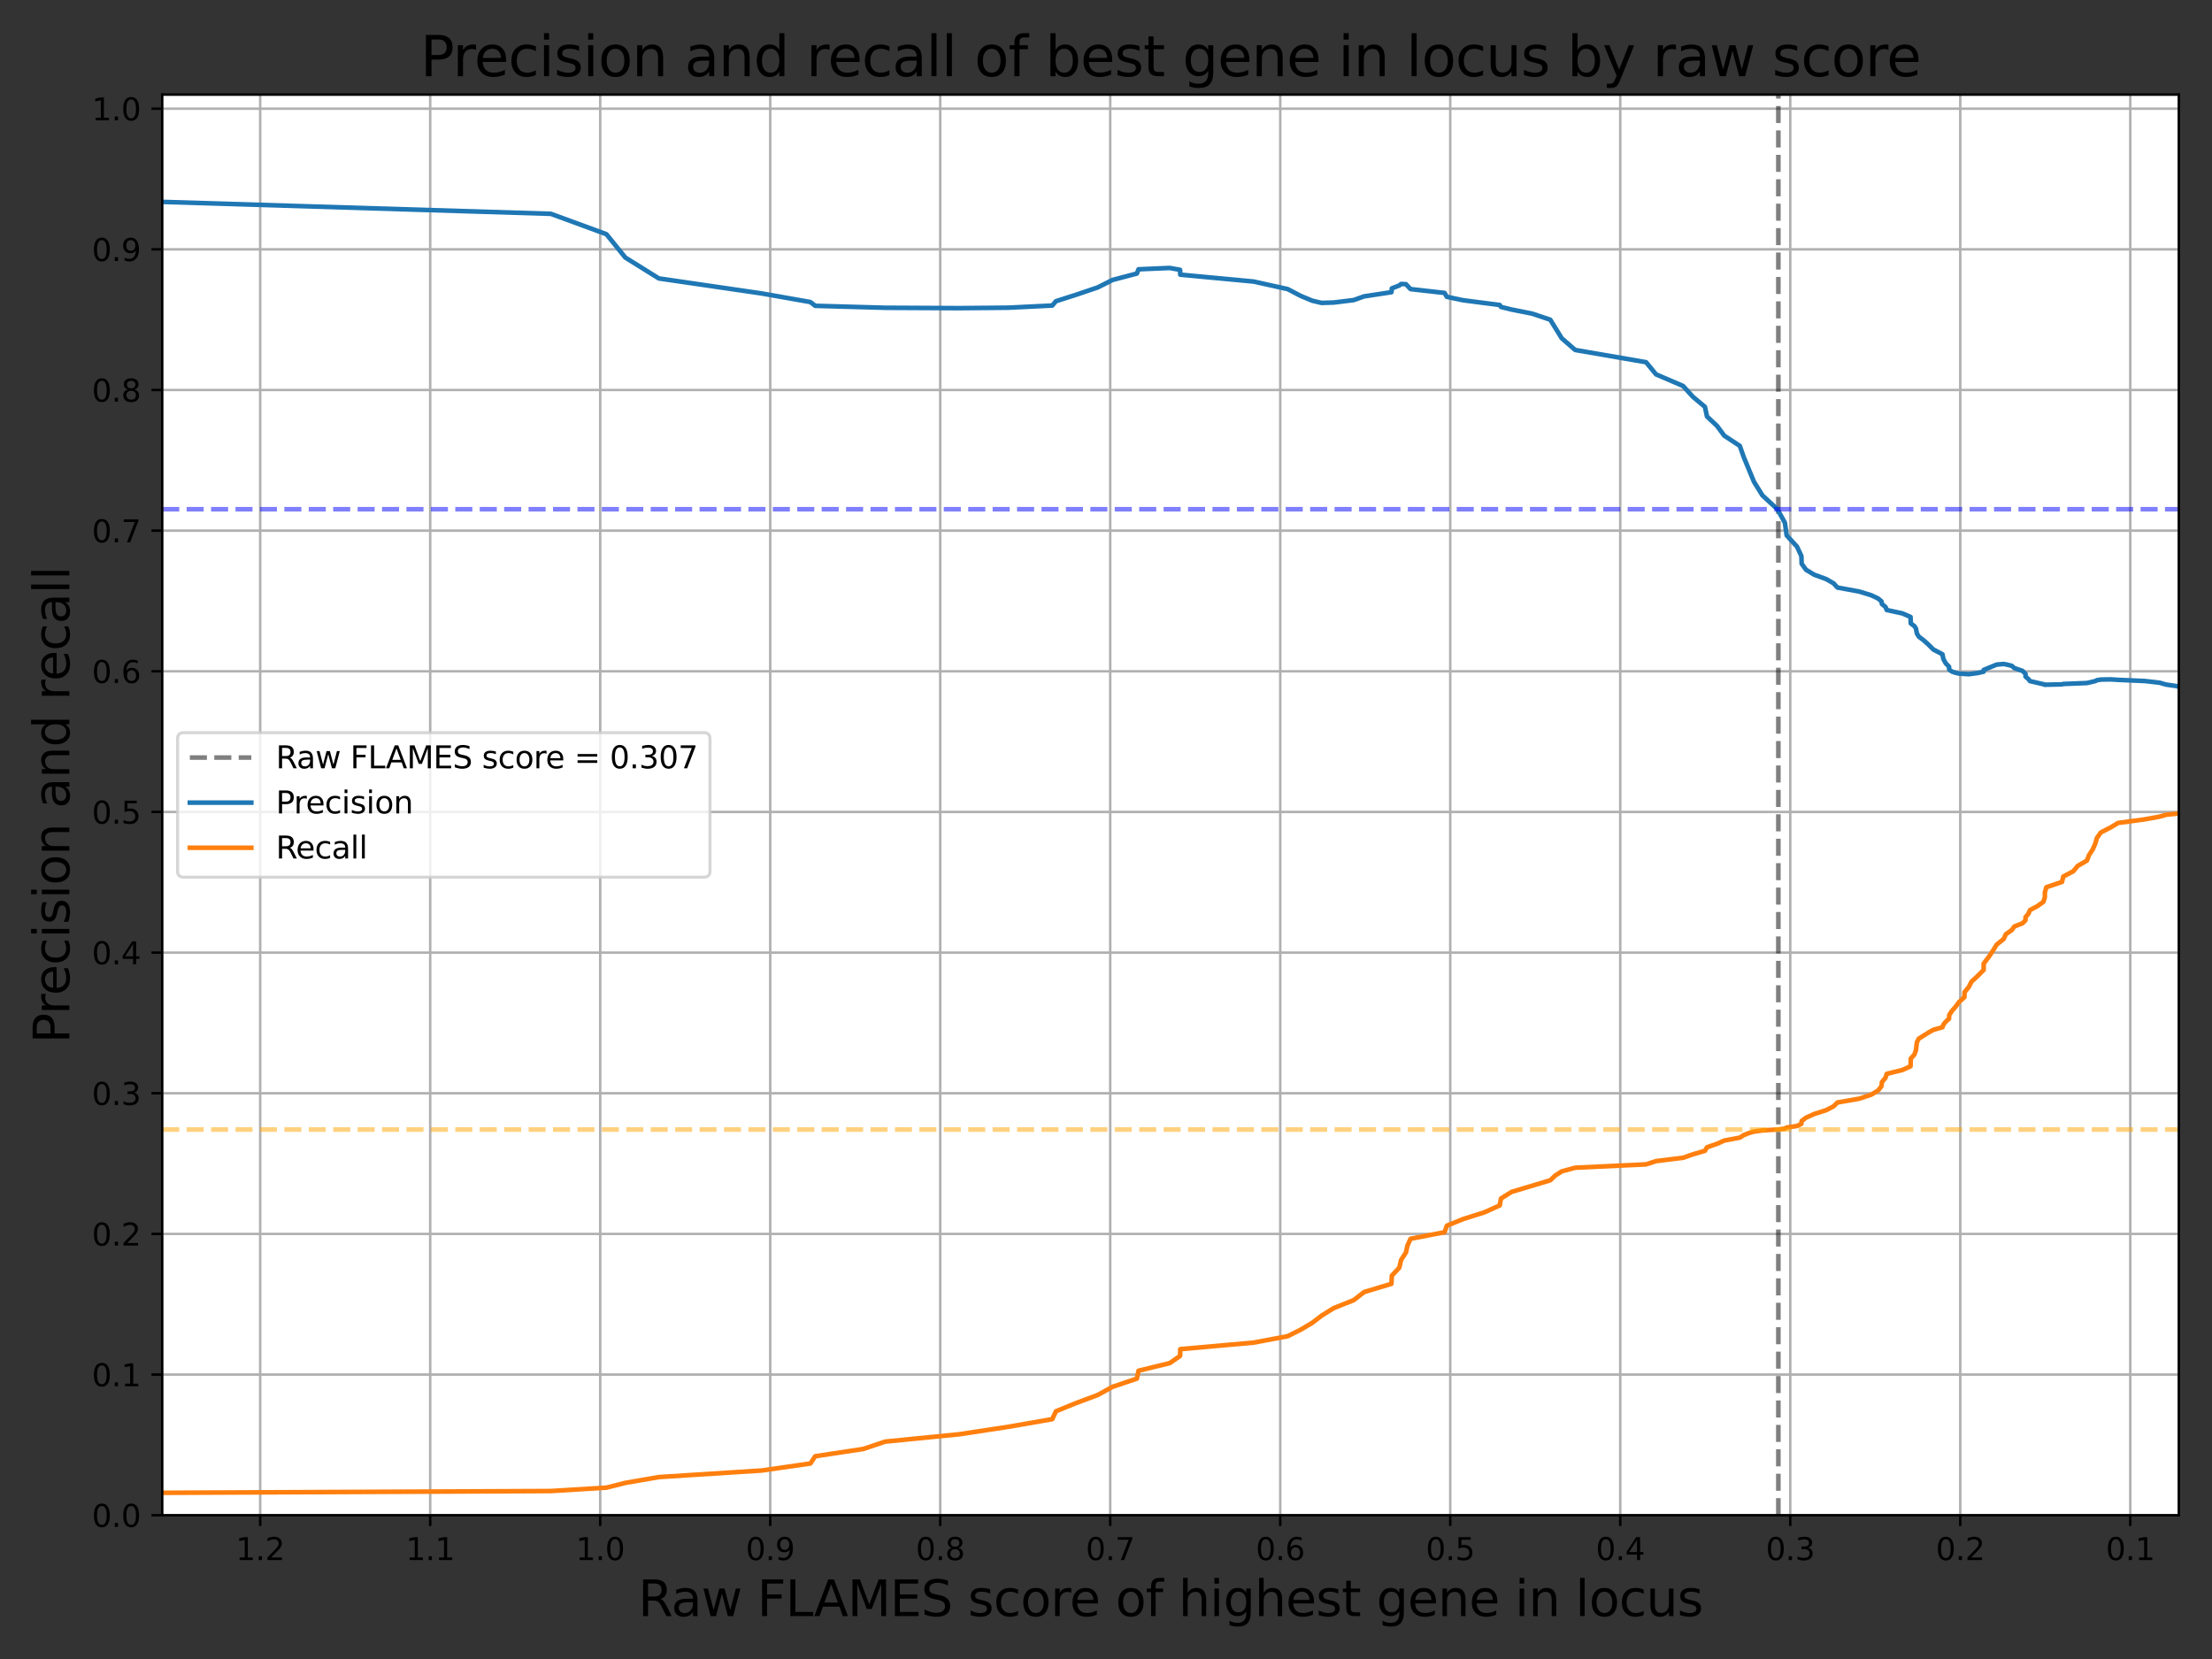 <?xml version="1.0" encoding="utf-8" standalone="no"?>
<!DOCTYPE svg PUBLIC "-//W3C//DTD SVG 1.1//EN"
  "http://www.w3.org/Graphics/SVG/1.1/DTD/svg11.dtd">
<svg xmlns:xlink="http://www.w3.org/1999/xlink" width="720pt" height="540pt" viewBox="0 0 720 540" xmlns="http://www.w3.org/2000/svg" version="1.1">
 <rect x="0" y="0" width="720" height="540" fill="#333333" stroke="none"/>
 <defs>
  <style type="text/css">*{stroke-linejoin: round; stroke-linecap: butt}</style>
 </defs>
 <g id="figure_1">
  <g id="patch_1">
   <path d="M 0 540 
L 720 540 
L 720 0 
L 0 0 
L 0 540 
z
" style="fill: none"/>
  </g>
  <g id="axes_1">
   <g id="patch_2">
    <path d="M 52.8 493.2 
L 709.2 493.2 
L 709.2 30.8 
L 52.8 30.8 
z
" style="fill: #ffffff"/>
   </g>
   <g id="matplotlib.axis_1">
    <g id="xtick_1">
     <g id="line2d_1">
      <path d="M 693.396 493.2 
L 693.396 30.8 
" clip-path="url(#pa65cb35a33)" style="fill: none; stroke: #b0b0b0; stroke-width: 0.8; stroke-linecap: square"/>
     </g>
     <g id="line2d_2">
      <defs>
       <path id="m7ba6d5af2c" d="M 0 0 
L 0 3.5 
" style="stroke: #000000; stroke-width: 0.8"/>
      </defs>
      <g>
       <use xlink:href="#m7ba6d5af2c" x="693.396" y="493.2" style="stroke: #000000; stroke-width: 0.8"/>
      </g>
     </g>
     <g id="text_1">
      <!-- 0.1 -->
      <g transform="translate(685.445 507.798)scale(0.1 -0.1)">
       <defs>
        <path id="DejaVuSans-30" d="M 2034 4250 
Q 1547 4250 1301 3770 
Q 1056 3291 1056 2328 
Q 1056 1369 1301 889 
Q 1547 409 2034 409 
Q 2525 409 2770 889 
Q 3016 1369 3016 2328 
Q 3016 3291 2770 3770 
Q 2525 4250 2034 4250 
z
M 2034 4750 
Q 2819 4750 3233 4129 
Q 3647 3509 3647 2328 
Q 3647 1150 3233 529 
Q 2819 -91 2034 -91 
Q 1250 -91 836 529 
Q 422 1150 422 2328 
Q 422 3509 836 4129 
Q 1250 4750 2034 4750 
z
" transform="scale(0.016)"/>
        <path id="DejaVuSans-2e" d="M 684 794 
L 1344 794 
L 1344 0 
L 684 0 
L 684 794 
z
" transform="scale(0.016)"/>
        <path id="DejaVuSans-31" d="M 794 531 
L 1825 531 
L 1825 4091 
L 703 3866 
L 703 4441 
L 1819 4666 
L 2450 4666 
L 2450 531 
L 3481 531 
L 3481 0 
L 794 0 
L 794 531 
z
" transform="scale(0.016)"/>
       </defs>
       <use xlink:href="#DejaVuSans-30"/>
       <use xlink:href="#DejaVuSans-2e" x="63.623"/>
       <use xlink:href="#DejaVuSans-31" x="95.41"/>
      </g>
     </g>
    </g>
    <g id="xtick_2">
     <g id="line2d_3">
      <path d="M 638.059 493.2 
L 638.059 30.8 
" clip-path="url(#pa65cb35a33)" style="fill: none; stroke: #b0b0b0; stroke-width: 0.8; stroke-linecap: square"/>
     </g>
     <g id="line2d_4">
      <g>
       <use xlink:href="#m7ba6d5af2c" x="638.059" y="493.2" style="stroke: #000000; stroke-width: 0.8"/>
      </g>
     </g>
     <g id="text_2">
      <!-- 0.2 -->
      <g transform="translate(630.108 507.798)scale(0.1 -0.1)">
       <defs>
        <path id="DejaVuSans-32" d="M 1228 531 
L 3431 531 
L 3431 0 
L 469 0 
L 469 531 
Q 828 903 1448 1529 
Q 2069 2156 2228 2338 
Q 2531 2678 2651 2914 
Q 2772 3150 2772 3378 
Q 2772 3750 2511 3984 
Q 2250 4219 1831 4219 
Q 1534 4219 1204 4116 
Q 875 4013 500 3803 
L 500 4441 
Q 881 4594 1212 4672 
Q 1544 4750 1819 4750 
Q 2544 4750 2975 4387 
Q 3406 4025 3406 3419 
Q 3406 3131 3298 2873 
Q 3191 2616 2906 2266 
Q 2828 2175 2409 1742 
Q 1991 1309 1228 531 
z
" transform="scale(0.016)"/>
       </defs>
       <use xlink:href="#DejaVuSans-30"/>
       <use xlink:href="#DejaVuSans-2e" x="63.623"/>
       <use xlink:href="#DejaVuSans-32" x="95.41"/>
      </g>
     </g>
    </g>
    <g id="xtick_3">
     <g id="line2d_5">
      <path d="M 582.723 493.2 
L 582.723 30.8 
" clip-path="url(#pa65cb35a33)" style="fill: none; stroke: #b0b0b0; stroke-width: 0.8; stroke-linecap: square"/>
     </g>
     <g id="line2d_6">
      <g>
       <use xlink:href="#m7ba6d5af2c" x="582.723" y="493.2" style="stroke: #000000; stroke-width: 0.8"/>
      </g>
     </g>
     <g id="text_3">
      <!-- 0.3 -->
      <g transform="translate(574.771 507.798)scale(0.1 -0.1)">
       <defs>
        <path id="DejaVuSans-33" d="M 2597 2516 
Q 3050 2419 3304 2112 
Q 3559 1806 3559 1356 
Q 3559 666 3084 287 
Q 2609 -91 1734 -91 
Q 1441 -91 1130 -33 
Q 819 25 488 141 
L 488 750 
Q 750 597 1062 519 
Q 1375 441 1716 441 
Q 2309 441 2620 675 
Q 2931 909 2931 1356 
Q 2931 1769 2642 2001 
Q 2353 2234 1838 2234 
L 1294 2234 
L 1294 2753 
L 1863 2753 
Q 2328 2753 2575 2939 
Q 2822 3125 2822 3475 
Q 2822 3834 2567 4026 
Q 2313 4219 1838 4219 
Q 1578 4219 1281 4162 
Q 984 4106 628 3988 
L 628 4550 
Q 988 4650 1302 4700 
Q 1616 4750 1894 4750 
Q 2613 4750 3031 4423 
Q 3450 4097 3450 3541 
Q 3450 3153 3228 2886 
Q 3006 2619 2597 2516 
z
" transform="scale(0.016)"/>
       </defs>
       <use xlink:href="#DejaVuSans-30"/>
       <use xlink:href="#DejaVuSans-2e" x="63.623"/>
       <use xlink:href="#DejaVuSans-33" x="95.41"/>
      </g>
     </g>
    </g>
    <g id="xtick_4">
     <g id="line2d_7">
      <path d="M 527.386 493.2 
L 527.386 30.8 
" clip-path="url(#pa65cb35a33)" style="fill: none; stroke: #b0b0b0; stroke-width: 0.8; stroke-linecap: square"/>
     </g>
     <g id="line2d_8">
      <g>
       <use xlink:href="#m7ba6d5af2c" x="527.386" y="493.2" style="stroke: #000000; stroke-width: 0.8"/>
      </g>
     </g>
     <g id="text_4">
      <!-- 0.4 -->
      <g transform="translate(519.435 507.798)scale(0.1 -0.1)">
       <defs>
        <path id="DejaVuSans-34" d="M 2419 4116 
L 825 1625 
L 2419 1625 
L 2419 4116 
z
M 2253 4666 
L 3047 4666 
L 3047 1625 
L 3713 1625 
L 3713 1100 
L 3047 1100 
L 3047 0 
L 2419 0 
L 2419 1100 
L 313 1100 
L 313 1709 
L 2253 4666 
z
" transform="scale(0.016)"/>
       </defs>
       <use xlink:href="#DejaVuSans-30"/>
       <use xlink:href="#DejaVuSans-2e" x="63.623"/>
       <use xlink:href="#DejaVuSans-34" x="95.41"/>
      </g>
     </g>
    </g>
    <g id="xtick_5">
     <g id="line2d_9">
      <path d="M 472.049 493.2 
L 472.049 30.8 
" clip-path="url(#pa65cb35a33)" style="fill: none; stroke: #b0b0b0; stroke-width: 0.8; stroke-linecap: square"/>
     </g>
     <g id="line2d_10">
      <g>
       <use xlink:href="#m7ba6d5af2c" x="472.049" y="493.2" style="stroke: #000000; stroke-width: 0.8"/>
      </g>
     </g>
     <g id="text_5">
      <!-- 0.5 -->
      <g transform="translate(464.098 507.798)scale(0.1 -0.1)">
       <defs>
        <path id="DejaVuSans-35" d="M 691 4666 
L 3169 4666 
L 3169 4134 
L 1269 4134 
L 1269 2991 
Q 1406 3038 1543 3061 
Q 1681 3084 1819 3084 
Q 2600 3084 3056 2656 
Q 3513 2228 3513 1497 
Q 3513 744 3044 326 
Q 2575 -91 1722 -91 
Q 1428 -91 1123 -41 
Q 819 9 494 109 
L 494 744 
Q 775 591 1075 516 
Q 1375 441 1709 441 
Q 2250 441 2565 725 
Q 2881 1009 2881 1497 
Q 2881 1984 2565 2268 
Q 2250 2553 1709 2553 
Q 1456 2553 1204 2497 
Q 953 2441 691 2322 
L 691 4666 
z
" transform="scale(0.016)"/>
       </defs>
       <use xlink:href="#DejaVuSans-30"/>
       <use xlink:href="#DejaVuSans-2e" x="63.623"/>
       <use xlink:href="#DejaVuSans-35" x="95.41"/>
      </g>
     </g>
    </g>
    <g id="xtick_6">
     <g id="line2d_11">
      <path d="M 416.713 493.2 
L 416.713 30.8 
" clip-path="url(#pa65cb35a33)" style="fill: none; stroke: #b0b0b0; stroke-width: 0.8; stroke-linecap: square"/>
     </g>
     <g id="line2d_12">
      <g>
       <use xlink:href="#m7ba6d5af2c" x="416.713" y="493.2" style="stroke: #000000; stroke-width: 0.8"/>
      </g>
     </g>
     <g id="text_6">
      <!-- 0.6 -->
      <g transform="translate(408.761 507.798)scale(0.1 -0.1)">
       <defs>
        <path id="DejaVuSans-36" d="M 2113 2584 
Q 1688 2584 1439 2293 
Q 1191 2003 1191 1497 
Q 1191 994 1439 701 
Q 1688 409 2113 409 
Q 2538 409 2786 701 
Q 3034 994 3034 1497 
Q 3034 2003 2786 2293 
Q 2538 2584 2113 2584 
z
M 3366 4563 
L 3366 3988 
Q 3128 4100 2886 4159 
Q 2644 4219 2406 4219 
Q 1781 4219 1451 3797 
Q 1122 3375 1075 2522 
Q 1259 2794 1537 2939 
Q 1816 3084 2150 3084 
Q 2853 3084 3261 2657 
Q 3669 2231 3669 1497 
Q 3669 778 3244 343 
Q 2819 -91 2113 -91 
Q 1303 -91 875 529 
Q 447 1150 447 2328 
Q 447 3434 972 4092 
Q 1497 4750 2381 4750 
Q 2619 4750 2861 4703 
Q 3103 4656 3366 4563 
z
" transform="scale(0.016)"/>
       </defs>
       <use xlink:href="#DejaVuSans-30"/>
       <use xlink:href="#DejaVuSans-2e" x="63.623"/>
       <use xlink:href="#DejaVuSans-36" x="95.41"/>
      </g>
     </g>
    </g>
    <g id="xtick_7">
     <g id="line2d_13">
      <path d="M 361.376 493.2 
L 361.376 30.8 
" clip-path="url(#pa65cb35a33)" style="fill: none; stroke: #b0b0b0; stroke-width: 0.8; stroke-linecap: square"/>
     </g>
     <g id="line2d_14">
      <g>
       <use xlink:href="#m7ba6d5af2c" x="361.376" y="493.2" style="stroke: #000000; stroke-width: 0.8"/>
      </g>
     </g>
     <g id="text_7">
      <!-- 0.7 -->
      <g transform="translate(353.424 507.798)scale(0.1 -0.1)">
       <defs>
        <path id="DejaVuSans-37" d="M 525 4666 
L 3525 4666 
L 3525 4397 
L 1831 0 
L 1172 0 
L 2766 4134 
L 525 4134 
L 525 4666 
z
" transform="scale(0.016)"/>
       </defs>
       <use xlink:href="#DejaVuSans-30"/>
       <use xlink:href="#DejaVuSans-2e" x="63.623"/>
       <use xlink:href="#DejaVuSans-37" x="95.41"/>
      </g>
     </g>
    </g>
    <g id="xtick_8">
     <g id="line2d_15">
      <path d="M 306.039 493.2 
L 306.039 30.8 
" clip-path="url(#pa65cb35a33)" style="fill: none; stroke: #b0b0b0; stroke-width: 0.8; stroke-linecap: square"/>
     </g>
     <g id="line2d_16">
      <g>
       <use xlink:href="#m7ba6d5af2c" x="306.039" y="493.2" style="stroke: #000000; stroke-width: 0.8"/>
      </g>
     </g>
     <g id="text_8">
      <!-- 0.8 -->
      <g transform="translate(298.088 507.798)scale(0.1 -0.1)">
       <defs>
        <path id="DejaVuSans-38" d="M 2034 2216 
Q 1584 2216 1326 1975 
Q 1069 1734 1069 1313 
Q 1069 891 1326 650 
Q 1584 409 2034 409 
Q 2484 409 2743 651 
Q 3003 894 3003 1313 
Q 3003 1734 2745 1975 
Q 2488 2216 2034 2216 
z
M 1403 2484 
Q 997 2584 770 2862 
Q 544 3141 544 3541 
Q 544 4100 942 4425 
Q 1341 4750 2034 4750 
Q 2731 4750 3128 4425 
Q 3525 4100 3525 3541 
Q 3525 3141 3298 2862 
Q 3072 2584 2669 2484 
Q 3125 2378 3379 2068 
Q 3634 1759 3634 1313 
Q 3634 634 3220 271 
Q 2806 -91 2034 -91 
Q 1263 -91 848 271 
Q 434 634 434 1313 
Q 434 1759 690 2068 
Q 947 2378 1403 2484 
z
M 1172 3481 
Q 1172 3119 1398 2916 
Q 1625 2713 2034 2713 
Q 2441 2713 2670 2916 
Q 2900 3119 2900 3481 
Q 2900 3844 2670 4047 
Q 2441 4250 2034 4250 
Q 1625 4250 1398 4047 
Q 1172 3844 1172 3481 
z
" transform="scale(0.016)"/>
       </defs>
       <use xlink:href="#DejaVuSans-30"/>
       <use xlink:href="#DejaVuSans-2e" x="63.623"/>
       <use xlink:href="#DejaVuSans-38" x="95.41"/>
      </g>
     </g>
    </g>
    <g id="xtick_9">
     <g id="line2d_17">
      <path d="M 250.703 493.2 
L 250.703 30.8 
" clip-path="url(#pa65cb35a33)" style="fill: none; stroke: #b0b0b0; stroke-width: 0.8; stroke-linecap: square"/>
     </g>
     <g id="line2d_18">
      <g>
       <use xlink:href="#m7ba6d5af2c" x="250.703" y="493.2" style="stroke: #000000; stroke-width: 0.8"/>
      </g>
     </g>
     <g id="text_9">
      <!-- 0.9 -->
      <g transform="translate(242.751 507.798)scale(0.1 -0.1)">
       <defs>
        <path id="DejaVuSans-39" d="M 703 97 
L 703 672 
Q 941 559 1184 500 
Q 1428 441 1663 441 
Q 2288 441 2617 861 
Q 2947 1281 2994 2138 
Q 2813 1869 2534 1725 
Q 2256 1581 1919 1581 
Q 1219 1581 811 2004 
Q 403 2428 403 3163 
Q 403 3881 828 4315 
Q 1253 4750 1959 4750 
Q 2769 4750 3195 4129 
Q 3622 3509 3622 2328 
Q 3622 1225 3098 567 
Q 2575 -91 1691 -91 
Q 1453 -91 1209 -44 
Q 966 3 703 97 
z
M 1959 2075 
Q 2384 2075 2632 2365 
Q 2881 2656 2881 3163 
Q 2881 3666 2632 3958 
Q 2384 4250 1959 4250 
Q 1534 4250 1286 3958 
Q 1038 3666 1038 3163 
Q 1038 2656 1286 2365 
Q 1534 2075 1959 2075 
z
" transform="scale(0.016)"/>
       </defs>
       <use xlink:href="#DejaVuSans-30"/>
       <use xlink:href="#DejaVuSans-2e" x="63.623"/>
       <use xlink:href="#DejaVuSans-39" x="95.41"/>
      </g>
     </g>
    </g>
    <g id="xtick_10">
     <g id="line2d_19">
      <path d="M 195.366 493.2 
L 195.366 30.8 
" clip-path="url(#pa65cb35a33)" style="fill: none; stroke: #b0b0b0; stroke-width: 0.8; stroke-linecap: square"/>
     </g>
     <g id="line2d_20">
      <g>
       <use xlink:href="#m7ba6d5af2c" x="195.366" y="493.2" style="stroke: #000000; stroke-width: 0.8"/>
      </g>
     </g>
     <g id="text_10">
      <!-- 1.0 -->
      <g transform="translate(187.414 507.798)scale(0.1 -0.1)">
       <use xlink:href="#DejaVuSans-31"/>
       <use xlink:href="#DejaVuSans-2e" x="63.623"/>
       <use xlink:href="#DejaVuSans-30" x="95.41"/>
      </g>
     </g>
    </g>
    <g id="xtick_11">
     <g id="line2d_21">
      <path d="M 140.029 493.2 
L 140.029 30.8 
" clip-path="url(#pa65cb35a33)" style="fill: none; stroke: #b0b0b0; stroke-width: 0.8; stroke-linecap: square"/>
     </g>
     <g id="line2d_22">
      <g>
       <use xlink:href="#m7ba6d5af2c" x="140.029" y="493.2" style="stroke: #000000; stroke-width: 0.8"/>
      </g>
     </g>
     <g id="text_11">
      <!-- 1.1 -->
      <g transform="translate(132.078 507.798)scale(0.1 -0.1)">
       <use xlink:href="#DejaVuSans-31"/>
       <use xlink:href="#DejaVuSans-2e" x="63.623"/>
       <use xlink:href="#DejaVuSans-31" x="95.41"/>
      </g>
     </g>
    </g>
    <g id="xtick_12">
     <g id="line2d_23">
      <path d="M 84.693 493.2 
L 84.693 30.8 
" clip-path="url(#pa65cb35a33)" style="fill: none; stroke: #b0b0b0; stroke-width: 0.8; stroke-linecap: square"/>
     </g>
     <g id="line2d_24">
      <g>
       <use xlink:href="#m7ba6d5af2c" x="84.693" y="493.2" style="stroke: #000000; stroke-width: 0.8"/>
      </g>
     </g>
     <g id="text_12">
      <!-- 1.2 -->
      <g transform="translate(76.741 507.798)scale(0.1 -0.1)">
       <use xlink:href="#DejaVuSans-31"/>
       <use xlink:href="#DejaVuSans-2e" x="63.623"/>
       <use xlink:href="#DejaVuSans-32" x="95.41"/>
      </g>
     </g>
    </g>
    <g id="text_13">
     <!-- Raw FLAMES score of highest gene in locus -->
     <g transform="translate(207.72 526.036)scale(0.16 -0.16)">
      <defs>
       <path id="DejaVuSans-52" d="M 2841 2188 
Q 3044 2119 3236 1894 
Q 3428 1669 3622 1275 
L 4263 0 
L 3584 0 
L 2988 1197 
Q 2756 1666 2539 1819 
Q 2322 1972 1947 1972 
L 1259 1972 
L 1259 0 
L 628 0 
L 628 4666 
L 2053 4666 
Q 2853 4666 3247 4331 
Q 3641 3997 3641 3322 
Q 3641 2881 3436 2590 
Q 3231 2300 2841 2188 
z
M 1259 4147 
L 1259 2491 
L 2053 2491 
Q 2509 2491 2742 2702 
Q 2975 2913 2975 3322 
Q 2975 3731 2742 3939 
Q 2509 4147 2053 4147 
L 1259 4147 
z
" transform="scale(0.016)"/>
       <path id="DejaVuSans-61" d="M 2194 1759 
Q 1497 1759 1228 1600 
Q 959 1441 959 1056 
Q 959 750 1161 570 
Q 1363 391 1709 391 
Q 2188 391 2477 730 
Q 2766 1069 2766 1631 
L 2766 1759 
L 2194 1759 
z
M 3341 1997 
L 3341 0 
L 2766 0 
L 2766 531 
Q 2569 213 2275 61 
Q 1981 -91 1556 -91 
Q 1019 -91 701 211 
Q 384 513 384 1019 
Q 384 1609 779 1909 
Q 1175 2209 1959 2209 
L 2766 2209 
L 2766 2266 
Q 2766 2663 2505 2880 
Q 2244 3097 1772 3097 
Q 1472 3097 1187 3025 
Q 903 2953 641 2809 
L 641 3341 
Q 956 3463 1253 3523 
Q 1550 3584 1831 3584 
Q 2591 3584 2966 3190 
Q 3341 2797 3341 1997 
z
" transform="scale(0.016)"/>
       <path id="DejaVuSans-77" d="M 269 3500 
L 844 3500 
L 1563 769 
L 2278 3500 
L 2956 3500 
L 3675 769 
L 4391 3500 
L 4966 3500 
L 4050 0 
L 3372 0 
L 2619 2869 
L 1863 0 
L 1184 0 
L 269 3500 
z
" transform="scale(0.016)"/>
       <path id="DejaVuSans-20" transform="scale(0.016)"/>
       <path id="DejaVuSans-46" d="M 628 4666 
L 3309 4666 
L 3309 4134 
L 1259 4134 
L 1259 2759 
L 3109 2759 
L 3109 2228 
L 1259 2228 
L 1259 0 
L 628 0 
L 628 4666 
z
" transform="scale(0.016)"/>
       <path id="DejaVuSans-4c" d="M 628 4666 
L 1259 4666 
L 1259 531 
L 3531 531 
L 3531 0 
L 628 0 
L 628 4666 
z
" transform="scale(0.016)"/>
       <path id="DejaVuSans-41" d="M 2188 4044 
L 1331 1722 
L 3047 1722 
L 2188 4044 
z
M 1831 4666 
L 2547 4666 
L 4325 0 
L 3669 0 
L 3244 1197 
L 1141 1197 
L 716 0 
L 50 0 
L 1831 4666 
z
" transform="scale(0.016)"/>
       <path id="DejaVuSans-4d" d="M 628 4666 
L 1569 4666 
L 2759 1491 
L 3956 4666 
L 4897 4666 
L 4897 0 
L 4281 0 
L 4281 4097 
L 3078 897 
L 2444 897 
L 1241 4097 
L 1241 0 
L 628 0 
L 628 4666 
z
" transform="scale(0.016)"/>
       <path id="DejaVuSans-45" d="M 628 4666 
L 3578 4666 
L 3578 4134 
L 1259 4134 
L 1259 2753 
L 3481 2753 
L 3481 2222 
L 1259 2222 
L 1259 531 
L 3634 531 
L 3634 0 
L 628 0 
L 628 4666 
z
" transform="scale(0.016)"/>
       <path id="DejaVuSans-53" d="M 3425 4513 
L 3425 3897 
Q 3066 4069 2747 4153 
Q 2428 4238 2131 4238 
Q 1616 4238 1336 4038 
Q 1056 3838 1056 3469 
Q 1056 3159 1242 3001 
Q 1428 2844 1947 2747 
L 2328 2669 
Q 3034 2534 3370 2195 
Q 3706 1856 3706 1288 
Q 3706 609 3251 259 
Q 2797 -91 1919 -91 
Q 1588 -91 1214 -16 
Q 841 59 441 206 
L 441 856 
Q 825 641 1194 531 
Q 1563 422 1919 422 
Q 2459 422 2753 634 
Q 3047 847 3047 1241 
Q 3047 1584 2836 1778 
Q 2625 1972 2144 2069 
L 1759 2144 
Q 1053 2284 737 2584 
Q 422 2884 422 3419 
Q 422 4038 858 4394 
Q 1294 4750 2059 4750 
Q 2388 4750 2728 4690 
Q 3069 4631 3425 4513 
z
" transform="scale(0.016)"/>
       <path id="DejaVuSans-73" d="M 2834 3397 
L 2834 2853 
Q 2591 2978 2328 3040 
Q 2066 3103 1784 3103 
Q 1356 3103 1142 2972 
Q 928 2841 928 2578 
Q 928 2378 1081 2264 
Q 1234 2150 1697 2047 
L 1894 2003 
Q 2506 1872 2764 1633 
Q 3022 1394 3022 966 
Q 3022 478 2636 193 
Q 2250 -91 1575 -91 
Q 1294 -91 989 -36 
Q 684 19 347 128 
L 347 722 
Q 666 556 975 473 
Q 1284 391 1588 391 
Q 1994 391 2212 530 
Q 2431 669 2431 922 
Q 2431 1156 2273 1281 
Q 2116 1406 1581 1522 
L 1381 1569 
Q 847 1681 609 1914 
Q 372 2147 372 2553 
Q 372 3047 722 3315 
Q 1072 3584 1716 3584 
Q 2034 3584 2315 3537 
Q 2597 3491 2834 3397 
z
" transform="scale(0.016)"/>
       <path id="DejaVuSans-63" d="M 3122 3366 
L 3122 2828 
Q 2878 2963 2633 3030 
Q 2388 3097 2138 3097 
Q 1578 3097 1268 2742 
Q 959 2388 959 1747 
Q 959 1106 1268 751 
Q 1578 397 2138 397 
Q 2388 397 2633 464 
Q 2878 531 3122 666 
L 3122 134 
Q 2881 22 2623 -34 
Q 2366 -91 2075 -91 
Q 1284 -91 818 406 
Q 353 903 353 1747 
Q 353 2603 823 3093 
Q 1294 3584 2113 3584 
Q 2378 3584 2631 3529 
Q 2884 3475 3122 3366 
z
" transform="scale(0.016)"/>
       <path id="DejaVuSans-6f" d="M 1959 3097 
Q 1497 3097 1228 2736 
Q 959 2375 959 1747 
Q 959 1119 1226 758 
Q 1494 397 1959 397 
Q 2419 397 2687 759 
Q 2956 1122 2956 1747 
Q 2956 2369 2687 2733 
Q 2419 3097 1959 3097 
z
M 1959 3584 
Q 2709 3584 3137 3096 
Q 3566 2609 3566 1747 
Q 3566 888 3137 398 
Q 2709 -91 1959 -91 
Q 1206 -91 779 398 
Q 353 888 353 1747 
Q 353 2609 779 3096 
Q 1206 3584 1959 3584 
z
" transform="scale(0.016)"/>
       <path id="DejaVuSans-72" d="M 2631 2963 
Q 2534 3019 2420 3045 
Q 2306 3072 2169 3072 
Q 1681 3072 1420 2755 
Q 1159 2438 1159 1844 
L 1159 0 
L 581 0 
L 581 3500 
L 1159 3500 
L 1159 2956 
Q 1341 3275 1631 3429 
Q 1922 3584 2338 3584 
Q 2397 3584 2469 3576 
Q 2541 3569 2628 3553 
L 2631 2963 
z
" transform="scale(0.016)"/>
       <path id="DejaVuSans-65" d="M 3597 1894 
L 3597 1613 
L 953 1613 
Q 991 1019 1311 708 
Q 1631 397 2203 397 
Q 2534 397 2845 478 
Q 3156 559 3463 722 
L 3463 178 
Q 3153 47 2828 -22 
Q 2503 -91 2169 -91 
Q 1331 -91 842 396 
Q 353 884 353 1716 
Q 353 2575 817 3079 
Q 1281 3584 2069 3584 
Q 2775 3584 3186 3129 
Q 3597 2675 3597 1894 
z
M 3022 2063 
Q 3016 2534 2758 2815 
Q 2500 3097 2075 3097 
Q 1594 3097 1305 2825 
Q 1016 2553 972 2059 
L 3022 2063 
z
" transform="scale(0.016)"/>
       <path id="DejaVuSans-66" d="M 2375 4863 
L 2375 4384 
L 1825 4384 
Q 1516 4384 1395 4259 
Q 1275 4134 1275 3809 
L 1275 3500 
L 2222 3500 
L 2222 3053 
L 1275 3053 
L 1275 0 
L 697 0 
L 697 3053 
L 147 3053 
L 147 3500 
L 697 3500 
L 697 3744 
Q 697 4328 969 4595 
Q 1241 4863 1831 4863 
L 2375 4863 
z
" transform="scale(0.016)"/>
       <path id="DejaVuSans-68" d="M 3513 2113 
L 3513 0 
L 2938 0 
L 2938 2094 
Q 2938 2591 2744 2837 
Q 2550 3084 2163 3084 
Q 1697 3084 1428 2787 
Q 1159 2491 1159 1978 
L 1159 0 
L 581 0 
L 581 4863 
L 1159 4863 
L 1159 2956 
Q 1366 3272 1645 3428 
Q 1925 3584 2291 3584 
Q 2894 3584 3203 3211 
Q 3513 2838 3513 2113 
z
" transform="scale(0.016)"/>
       <path id="DejaVuSans-69" d="M 603 3500 
L 1178 3500 
L 1178 0 
L 603 0 
L 603 3500 
z
M 603 4863 
L 1178 4863 
L 1178 4134 
L 603 4134 
L 603 4863 
z
" transform="scale(0.016)"/>
       <path id="DejaVuSans-67" d="M 2906 1791 
Q 2906 2416 2648 2759 
Q 2391 3103 1925 3103 
Q 1463 3103 1205 2759 
Q 947 2416 947 1791 
Q 947 1169 1205 825 
Q 1463 481 1925 481 
Q 2391 481 2648 825 
Q 2906 1169 2906 1791 
z
M 3481 434 
Q 3481 -459 3084 -895 
Q 2688 -1331 1869 -1331 
Q 1566 -1331 1297 -1286 
Q 1028 -1241 775 -1147 
L 775 -588 
Q 1028 -725 1275 -790 
Q 1522 -856 1778 -856 
Q 2344 -856 2625 -561 
Q 2906 -266 2906 331 
L 2906 616 
Q 2728 306 2450 153 
Q 2172 0 1784 0 
Q 1141 0 747 490 
Q 353 981 353 1791 
Q 353 2603 747 3093 
Q 1141 3584 1784 3584 
Q 2172 3584 2450 3431 
Q 2728 3278 2906 2969 
L 2906 3500 
L 3481 3500 
L 3481 434 
z
" transform="scale(0.016)"/>
       <path id="DejaVuSans-74" d="M 1172 4494 
L 1172 3500 
L 2356 3500 
L 2356 3053 
L 1172 3053 
L 1172 1153 
Q 1172 725 1289 603 
Q 1406 481 1766 481 
L 2356 481 
L 2356 0 
L 1766 0 
Q 1100 0 847 248 
Q 594 497 594 1153 
L 594 3053 
L 172 3053 
L 172 3500 
L 594 3500 
L 594 4494 
L 1172 4494 
z
" transform="scale(0.016)"/>
       <path id="DejaVuSans-6e" d="M 3513 2113 
L 3513 0 
L 2938 0 
L 2938 2094 
Q 2938 2591 2744 2837 
Q 2550 3084 2163 3084 
Q 1697 3084 1428 2787 
Q 1159 2491 1159 1978 
L 1159 0 
L 581 0 
L 581 3500 
L 1159 3500 
L 1159 2956 
Q 1366 3272 1645 3428 
Q 1925 3584 2291 3584 
Q 2894 3584 3203 3211 
Q 3513 2838 3513 2113 
z
" transform="scale(0.016)"/>
       <path id="DejaVuSans-6c" d="M 603 4863 
L 1178 4863 
L 1178 0 
L 603 0 
L 603 4863 
z
" transform="scale(0.016)"/>
       <path id="DejaVuSans-75" d="M 544 1381 
L 544 3500 
L 1119 3500 
L 1119 1403 
Q 1119 906 1312 657 
Q 1506 409 1894 409 
Q 2359 409 2629 706 
Q 2900 1003 2900 1516 
L 2900 3500 
L 3475 3500 
L 3475 0 
L 2900 0 
L 2900 538 
Q 2691 219 2414 64 
Q 2138 -91 1772 -91 
Q 1169 -91 856 284 
Q 544 659 544 1381 
z
M 1991 3584 
L 1991 3584 
z
" transform="scale(0.016)"/>
      </defs>
      <use xlink:href="#DejaVuSans-52"/>
      <use xlink:href="#DejaVuSans-61" x="67.232"/>
      <use xlink:href="#DejaVuSans-77" x="128.512"/>
      <use xlink:href="#DejaVuSans-20" x="210.299"/>
      <use xlink:href="#DejaVuSans-46" x="242.086"/>
      <use xlink:href="#DejaVuSans-4c" x="299.605"/>
      <use xlink:href="#DejaVuSans-41" x="357.568"/>
      <use xlink:href="#DejaVuSans-4d" x="425.977"/>
      <use xlink:href="#DejaVuSans-45" x="512.256"/>
      <use xlink:href="#DejaVuSans-53" x="575.439"/>
      <use xlink:href="#DejaVuSans-20" x="638.916"/>
      <use xlink:href="#DejaVuSans-73" x="670.703"/>
      <use xlink:href="#DejaVuSans-63" x="722.803"/>
      <use xlink:href="#DejaVuSans-6f" x="777.783"/>
      <use xlink:href="#DejaVuSans-72" x="838.965"/>
      <use xlink:href="#DejaVuSans-65" x="877.828"/>
      <use xlink:href="#DejaVuSans-20" x="939.352"/>
      <use xlink:href="#DejaVuSans-6f" x="971.139"/>
      <use xlink:href="#DejaVuSans-66" x="1032.32"/>
      <use xlink:href="#DejaVuSans-20" x="1067.525"/>
      <use xlink:href="#DejaVuSans-68" x="1099.312"/>
      <use xlink:href="#DejaVuSans-69" x="1162.691"/>
      <use xlink:href="#DejaVuSans-67" x="1190.475"/>
      <use xlink:href="#DejaVuSans-68" x="1253.951"/>
      <use xlink:href="#DejaVuSans-65" x="1317.33"/>
      <use xlink:href="#DejaVuSans-73" x="1378.854"/>
      <use xlink:href="#DejaVuSans-74" x="1430.953"/>
      <use xlink:href="#DejaVuSans-20" x="1470.162"/>
      <use xlink:href="#DejaVuSans-67" x="1501.949"/>
      <use xlink:href="#DejaVuSans-65" x="1565.426"/>
      <use xlink:href="#DejaVuSans-6e" x="1626.949"/>
      <use xlink:href="#DejaVuSans-65" x="1690.328"/>
      <use xlink:href="#DejaVuSans-20" x="1751.852"/>
      <use xlink:href="#DejaVuSans-69" x="1783.639"/>
      <use xlink:href="#DejaVuSans-6e" x="1811.422"/>
      <use xlink:href="#DejaVuSans-20" x="1874.801"/>
      <use xlink:href="#DejaVuSans-6c" x="1906.588"/>
      <use xlink:href="#DejaVuSans-6f" x="1934.371"/>
      <use xlink:href="#DejaVuSans-63" x="1995.553"/>
      <use xlink:href="#DejaVuSans-75" x="2050.533"/>
      <use xlink:href="#DejaVuSans-73" x="2113.912"/>
     </g>
    </g>
   </g>
   <g id="matplotlib.axis_2">
    <g id="ytick_1">
     <g id="line2d_25">
      <path d="M 52.8 493.2 
L 709.2 493.2 
" clip-path="url(#pa65cb35a33)" style="fill: none; stroke: #b0b0b0; stroke-width: 0.8; stroke-linecap: square"/>
     </g>
     <g id="line2d_26">
      <defs>
       <path id="m3d5e571389" d="M 0 0 
L -3.5 0 
" style="stroke: #000000; stroke-width: 0.8"/>
      </defs>
      <g>
       <use xlink:href="#m3d5e571389" x="52.8" y="493.2" style="stroke: #000000; stroke-width: 0.8"/>
      </g>
     </g>
     <g id="text_14">
      <!-- 0.0 -->
      <g transform="translate(29.897 496.999)scale(0.1 -0.1)">
       <use xlink:href="#DejaVuSans-30"/>
       <use xlink:href="#DejaVuSans-2e" x="63.623"/>
       <use xlink:href="#DejaVuSans-30" x="95.41"/>
      </g>
     </g>
    </g>
    <g id="ytick_2">
     <g id="line2d_27">
      <path d="M 52.8 447.418 
L 709.2 447.418 
" clip-path="url(#pa65cb35a33)" style="fill: none; stroke: #b0b0b0; stroke-width: 0.8; stroke-linecap: square"/>
     </g>
     <g id="line2d_28">
      <g>
       <use xlink:href="#m3d5e571389" x="52.8" y="447.418" style="stroke: #000000; stroke-width: 0.8"/>
      </g>
     </g>
     <g id="text_15">
      <!-- 0.1 -->
      <g transform="translate(29.897 451.217)scale(0.1 -0.1)">
       <use xlink:href="#DejaVuSans-30"/>
       <use xlink:href="#DejaVuSans-2e" x="63.623"/>
       <use xlink:href="#DejaVuSans-31" x="95.41"/>
      </g>
     </g>
    </g>
    <g id="ytick_3">
     <g id="line2d_29">
      <path d="M 52.8 401.636 
L 709.2 401.636 
" clip-path="url(#pa65cb35a33)" style="fill: none; stroke: #b0b0b0; stroke-width: 0.8; stroke-linecap: square"/>
     </g>
     <g id="line2d_30">
      <g>
       <use xlink:href="#m3d5e571389" x="52.8" y="401.636" style="stroke: #000000; stroke-width: 0.8"/>
      </g>
     </g>
     <g id="text_16">
      <!-- 0.2 -->
      <g transform="translate(29.897 405.435)scale(0.1 -0.1)">
       <use xlink:href="#DejaVuSans-30"/>
       <use xlink:href="#DejaVuSans-2e" x="63.623"/>
       <use xlink:href="#DejaVuSans-32" x="95.41"/>
      </g>
     </g>
    </g>
    <g id="ytick_4">
     <g id="line2d_31">
      <path d="M 52.8 355.853 
L 709.2 355.853 
" clip-path="url(#pa65cb35a33)" style="fill: none; stroke: #b0b0b0; stroke-width: 0.8; stroke-linecap: square"/>
     </g>
     <g id="line2d_32">
      <g>
       <use xlink:href="#m3d5e571389" x="52.8" y="355.853" style="stroke: #000000; stroke-width: 0.8"/>
      </g>
     </g>
     <g id="text_17">
      <!-- 0.3 -->
      <g transform="translate(29.897 359.653)scale(0.1 -0.1)">
       <use xlink:href="#DejaVuSans-30"/>
       <use xlink:href="#DejaVuSans-2e" x="63.623"/>
       <use xlink:href="#DejaVuSans-33" x="95.41"/>
      </g>
     </g>
    </g>
    <g id="ytick_5">
     <g id="line2d_33">
      <path d="M 52.8 310.071 
L 709.2 310.071 
" clip-path="url(#pa65cb35a33)" style="fill: none; stroke: #b0b0b0; stroke-width: 0.8; stroke-linecap: square"/>
     </g>
     <g id="line2d_34">
      <g>
       <use xlink:href="#m3d5e571389" x="52.8" y="310.071" style="stroke: #000000; stroke-width: 0.8"/>
      </g>
     </g>
     <g id="text_18">
      <!-- 0.4 -->
      <g transform="translate(29.897 313.871)scale(0.1 -0.1)">
       <use xlink:href="#DejaVuSans-30"/>
       <use xlink:href="#DejaVuSans-2e" x="63.623"/>
       <use xlink:href="#DejaVuSans-34" x="95.41"/>
      </g>
     </g>
    </g>
    <g id="ytick_6">
     <g id="line2d_35">
      <path d="M 52.8 264.289 
L 709.2 264.289 
" clip-path="url(#pa65cb35a33)" style="fill: none; stroke: #b0b0b0; stroke-width: 0.8; stroke-linecap: square"/>
     </g>
     <g id="line2d_36">
      <g>
       <use xlink:href="#m3d5e571389" x="52.8" y="264.289" style="stroke: #000000; stroke-width: 0.8"/>
      </g>
     </g>
     <g id="text_19">
      <!-- 0.5 -->
      <g transform="translate(29.897 268.088)scale(0.1 -0.1)">
       <use xlink:href="#DejaVuSans-30"/>
       <use xlink:href="#DejaVuSans-2e" x="63.623"/>
       <use xlink:href="#DejaVuSans-35" x="95.41"/>
      </g>
     </g>
    </g>
    <g id="ytick_7">
     <g id="line2d_37">
      <path d="M 52.8 218.507 
L 709.2 218.507 
" clip-path="url(#pa65cb35a33)" style="fill: none; stroke: #b0b0b0; stroke-width: 0.8; stroke-linecap: square"/>
     </g>
     <g id="line2d_38">
      <g>
       <use xlink:href="#m3d5e571389" x="52.8" y="218.507" style="stroke: #000000; stroke-width: 0.8"/>
      </g>
     </g>
     <g id="text_20">
      <!-- 0.6 -->
      <g transform="translate(29.897 222.306)scale(0.1 -0.1)">
       <use xlink:href="#DejaVuSans-30"/>
       <use xlink:href="#DejaVuSans-2e" x="63.623"/>
       <use xlink:href="#DejaVuSans-36" x="95.41"/>
      </g>
     </g>
    </g>
    <g id="ytick_8">
     <g id="line2d_39">
      <path d="M 52.8 172.725 
L 709.2 172.725 
" clip-path="url(#pa65cb35a33)" style="fill: none; stroke: #b0b0b0; stroke-width: 0.8; stroke-linecap: square"/>
     </g>
     <g id="line2d_40">
      <g>
       <use xlink:href="#m3d5e571389" x="52.8" y="172.725" style="stroke: #000000; stroke-width: 0.8"/>
      </g>
     </g>
     <g id="text_21">
      <!-- 0.7 -->
      <g transform="translate(29.897 176.524)scale(0.1 -0.1)">
       <use xlink:href="#DejaVuSans-30"/>
       <use xlink:href="#DejaVuSans-2e" x="63.623"/>
       <use xlink:href="#DejaVuSans-37" x="95.41"/>
      </g>
     </g>
    </g>
    <g id="ytick_9">
     <g id="line2d_41">
      <path d="M 52.8 126.943 
L 709.2 126.943 
" clip-path="url(#pa65cb35a33)" style="fill: none; stroke: #b0b0b0; stroke-width: 0.8; stroke-linecap: square"/>
     </g>
     <g id="line2d_42">
      <g>
       <use xlink:href="#m3d5e571389" x="52.8" y="126.943" style="stroke: #000000; stroke-width: 0.8"/>
      </g>
     </g>
     <g id="text_22">
      <!-- 0.8 -->
      <g transform="translate(29.897 130.742)scale(0.1 -0.1)">
       <use xlink:href="#DejaVuSans-30"/>
       <use xlink:href="#DejaVuSans-2e" x="63.623"/>
       <use xlink:href="#DejaVuSans-38" x="95.41"/>
      </g>
     </g>
    </g>
    <g id="ytick_10">
     <g id="line2d_43">
      <path d="M 52.8 81.16 
L 709.2 81.16 
" clip-path="url(#pa65cb35a33)" style="fill: none; stroke: #b0b0b0; stroke-width: 0.8; stroke-linecap: square"/>
     </g>
     <g id="line2d_44">
      <g>
       <use xlink:href="#m3d5e571389" x="52.8" y="81.16" style="stroke: #000000; stroke-width: 0.8"/>
      </g>
     </g>
     <g id="text_23">
      <!-- 0.9 -->
      <g transform="translate(29.897 84.96)scale(0.1 -0.1)">
       <use xlink:href="#DejaVuSans-30"/>
       <use xlink:href="#DejaVuSans-2e" x="63.623"/>
       <use xlink:href="#DejaVuSans-39" x="95.41"/>
      </g>
     </g>
    </g>
    <g id="ytick_11">
     <g id="line2d_45">
      <path d="M 52.8 35.378 
L 709.2 35.378 
" clip-path="url(#pa65cb35a33)" style="fill: none; stroke: #b0b0b0; stroke-width: 0.8; stroke-linecap: square"/>
     </g>
     <g id="line2d_46">
      <g>
       <use xlink:href="#m3d5e571389" x="52.8" y="35.378" style="stroke: #000000; stroke-width: 0.8"/>
      </g>
     </g>
     <g id="text_24">
      <!-- 1.0 -->
      <g transform="translate(29.897 39.177)scale(0.1 -0.1)">
       <use xlink:href="#DejaVuSans-31"/>
       <use xlink:href="#DejaVuSans-2e" x="63.623"/>
       <use xlink:href="#DejaVuSans-30" x="95.41"/>
      </g>
     </g>
    </g>
    <g id="text_25">
     <!-- Precision and recall -->
     <g transform="translate(22.569 339.605)rotate(-90)scale(0.16 -0.16)">
      <defs>
       <path id="DejaVuSans-50" d="M 1259 4147 
L 1259 2394 
L 2053 2394 
Q 2494 2394 2734 2622 
Q 2975 2850 2975 3272 
Q 2975 3691 2734 3919 
Q 2494 4147 2053 4147 
L 1259 4147 
z
M 628 4666 
L 2053 4666 
Q 2838 4666 3239 4311 
Q 3641 3956 3641 3272 
Q 3641 2581 3239 2228 
Q 2838 1875 2053 1875 
L 1259 1875 
L 1259 0 
L 628 0 
L 628 4666 
z
" transform="scale(0.016)"/>
       <path id="DejaVuSans-64" d="M 2906 2969 
L 2906 4863 
L 3481 4863 
L 3481 0 
L 2906 0 
L 2906 525 
Q 2725 213 2448 61 
Q 2172 -91 1784 -91 
Q 1150 -91 751 415 
Q 353 922 353 1747 
Q 353 2572 751 3078 
Q 1150 3584 1784 3584 
Q 2172 3584 2448 3432 
Q 2725 3281 2906 2969 
z
M 947 1747 
Q 947 1113 1208 752 
Q 1469 391 1925 391 
Q 2381 391 2643 752 
Q 2906 1113 2906 1747 
Q 2906 2381 2643 2742 
Q 2381 3103 1925 3103 
Q 1469 3103 1208 2742 
Q 947 2381 947 1747 
z
" transform="scale(0.016)"/>
      </defs>
      <use xlink:href="#DejaVuSans-50"/>
      <use xlink:href="#DejaVuSans-72" x="58.553"/>
      <use xlink:href="#DejaVuSans-65" x="97.416"/>
      <use xlink:href="#DejaVuSans-63" x="158.939"/>
      <use xlink:href="#DejaVuSans-69" x="213.92"/>
      <use xlink:href="#DejaVuSans-73" x="241.703"/>
      <use xlink:href="#DejaVuSans-69" x="293.803"/>
      <use xlink:href="#DejaVuSans-6f" x="321.586"/>
      <use xlink:href="#DejaVuSans-6e" x="382.768"/>
      <use xlink:href="#DejaVuSans-20" x="446.146"/>
      <use xlink:href="#DejaVuSans-61" x="477.934"/>
      <use xlink:href="#DejaVuSans-6e" x="539.213"/>
      <use xlink:href="#DejaVuSans-64" x="602.592"/>
      <use xlink:href="#DejaVuSans-20" x="666.068"/>
      <use xlink:href="#DejaVuSans-72" x="697.855"/>
      <use xlink:href="#DejaVuSans-65" x="736.719"/>
      <use xlink:href="#DejaVuSans-63" x="798.242"/>
      <use xlink:href="#DejaVuSans-61" x="853.223"/>
      <use xlink:href="#DejaVuSans-6c" x="914.502"/>
      <use xlink:href="#DejaVuSans-6c" x="942.285"/>
     </g>
    </g>
   </g>
   <g id="line2d_47">
    <path d="M 578.849 493.2 
L 578.849 30.8 
" clip-path="url(#pa65cb35a33)" style="fill: none; stroke-dasharray: 5.55,2.4; stroke-dashoffset: 0; stroke: #000000; stroke-opacity: 0.5; stroke-width: 1.5"/>
   </g>
   <g id="line2d_48">
    <path d="M 52.8 65.714 
L 179.301 69.597 
L 197.39 76.235 
L 203.533 83.831 
L 214.452 90.626 
L 247.96 95.519 
L 263.779 98.317 
L 265.362 99.546 
L 288.115 100.178 
L 312.25 100.3 
L 328.209 100.153 
L 342.512 99.453 
L 343.706 98.043 
L 350.121 95.992 
L 357.29 93.562 
L 362.157 91.116 
L 370.049 89.035 
L 370.59 87.655 
L 380.732 87.22 
L 384.106 87.831 
L 384.178 89.401 
L 408.04 91.639 
L 419.142 94.101 
L 423.369 96.309 
L 427.119 97.874 
L 430.165 98.593 
L 434.126 98.471 
L 440.613 97.677 
L 444.022 96.465 
L 452.909 95.108 
L 453.042 93.855 
L 455.478 92.915 
L 456.046 92.436 
L 457.625 92.499 
L 459.13 94.1 
L 470.2 95.347 
L 470.944 96.618 
L 476.251 97.734 
L 488.171 99.272 
L 488.565 99.904 
L 491.994 100.753 
L 498.681 102.079 
L 504.609 104.068 
L 508.356 110.124 
L 512.72 113.913 
L 535.791 117.901 
L 539.04 121.86 
L 547.836 125.63 
L 551.025 129.146 
L 554.955 132.43 
L 555.622 135.563 
L 558.906 138.652 
L 561.235 141.81 
L 566.308 145.141 
L 567.563 148.731 
L 570.915 156.824 
L 573.655 161.243 
L 578.528 165.747 
L 580.983 170.157 
L 581.556 174.275 
L 584.917 177.929 
L 586.353 181.004 
L 586.429 183.48 
L 587.835 185.443 
L 590.495 187.055 
L 594.42 188.489 
L 596.821 189.871 
L 598.073 191.236 
L 605.207 192.548 
L 609.072 193.746 
L 611.307 194.799 
L 612.404 195.732 
L 612.566 196.618 
L 613.719 197.54 
L 614.125 198.554 
L 619.231 199.66 
L 621.876 200.808 
L 621.958 202.925 
L 623.129 203.797 
L 623.628 204.572 
L 623.944 206.19 
L 624.569 207.22 
L 626.186 208.456 
L 627.764 209.873 
L 629.29 211.407 
L 632.273 212.973 
L 632.55 214.482 
L 633.293 215.851 
L 634.405 217.01 
L 634.456 217.917 
L 635.295 218.566 
L 636.539 218.991 
L 637.655 219.247 
L 640.831 219.454 
L 643.733 219.065 
L 645.678 218.632 
L 645.684 218.056 
L 649.906 216.323 
L 652.175 216.123 
L 652.905 216.253 
L 654.825 216.718 
L 655.653 217.457 
L 658.302 218.366 
L 659.294 219.327 
L 659.312 220.239 
L 660.234 221.039 
L 660.76 221.702 
L 665.59 222.817 
L 665.597 222.899 
L 666.075 222.864 
L 671.173 222.758 
L 671.59 222.63 
L 679.294 222.324 
L 681.987 221.699 
L 682.522 221.414 
L 683.818 221.197 
L 687.056 221.135 
L 689.438 221.29 
L 698.129 221.67 
L 702.933 222.22 
L 705.056 222.825 
L 708.609 223.342 
L 709.2 223.64 
L 709.2 223.64 
" clip-path="url(#pa65cb35a33)" style="fill: none; stroke: #1f77b4; stroke-width: 1.5; stroke-linecap: square"/>
   </g>
   <g id="line2d_49">
    <path d="M 52.8 485.9 
L 179.301 485.326 
L 197.39 484.225 
L 203.533 482.677 
L 214.452 480.783 
L 247.96 478.646 
L 263.779 476.36 
L 265.362 474.003 
L 281.042 471.623 
L 288.115 469.241 
L 312.25 466.848 
L 328.209 464.419 
L 342.512 461.931 
L 343.706 459.37 
L 350.121 456.744 
L 357.29 454.074 
L 362.157 451.393 
L 370.049 448.743 
L 370.59 446.165 
L 380.732 443.695 
L 384.106 441.355 
L 384.178 439.14 
L 408.04 437.017 
L 419.142 434.928 
L 423.369 432.805 
L 427.119 430.59 
L 430.165 428.25 
L 434.126 425.78 
L 440.613 423.202 
L 444.022 420.554 
L 452.909 417.877 
L 453.042 415.217 
L 455.478 412.615 
L 456.046 410.103 
L 457.625 407.703 
L 458.135 405.416 
L 459.13 403.223 
L 470.2 401.086 
L 470.944 398.958 
L 476.251 396.8 
L 483.215 394.592 
L 488.171 392.35 
L 488.565 390.118 
L 491.994 387.967 
L 504.609 384.182 
L 506.236 382.625 
L 508.356 381.278 
L 512.72 380.092 
L 535.791 378.999 
L 539.04 377.935 
L 547.836 376.854 
L 551.025 375.735 
L 554.955 374.585 
L 555.622 373.43 
L 558.906 372.305 
L 561.235 371.248 
L 566.308 370.295 
L 567.563 369.48 
L 569.223 368.823 
L 570.915 368.322 
L 573.655 367.95 
L 578.528 367.656 
L 580.983 367.37 
L 581.556 367.012 
L 584.917 366.508 
L 586.353 365.808 
L 586.429 364.9 
L 587.835 363.813 
L 590.495 362.61 
L 594.42 361.359 
L 596.821 360.106 
L 598.073 358.863 
L 605.207 357.609 
L 609.072 356.316 
L 611.307 354.97 
L 612.404 353.584 
L 612.566 352.191 
L 613.719 350.831 
L 614.125 349.528 
L 619.231 348.282 
L 621.876 347.067 
L 621.958 344.574 
L 623.129 343.249 
L 623.628 341.887 
L 623.944 339.246 
L 624.569 338.066 
L 627.764 336.07 
L 629.29 335.207 
L 632.273 334.376 
L 632.55 333.527 
L 633.293 332.61 
L 634.405 331.584 
L 634.456 330.423 
L 635.295 329.119 
L 636.539 327.689 
L 637.655 326.166 
L 639.405 324.581 
L 639.461 322.951 
L 640.831 321.271 
L 641.723 319.518 
L 643.733 317.668 
L 645.678 315.707 
L 645.684 313.651 
L 647.28 311.543 
L 648.695 309.456 
L 649.906 307.471 
L 652.175 305.664 
L 652.905 304.082 
L 654.825 302.731 
L 655.653 301.571 
L 658.302 300.533 
L 659.294 299.537 
L 659.312 298.513 
L 660.234 297.417 
L 660.76 296.231 
L 663.156 294.947 
L 665.104 293.561 
L 665.59 292.07 
L 665.597 290.475 
L 666.075 288.795 
L 671.173 287.064 
L 671.59 285.316 
L 674.869 283.58 
L 676.278 281.857 
L 679.294 280.126 
L 679.952 278.359 
L 681.15 276.535 
L 681.987 274.661 
L 682.522 272.78 
L 683.818 270.965 
L 687.056 269.3 
L 689.438 267.86 
L 698.129 266.694 
L 702.933 265.815 
L 705.056 265.206 
L 708.609 264.832 
L 709.2 264.656 
L 709.2 264.656 
" clip-path="url(#pa65cb35a33)" style="fill: none; stroke: #ff7f0e; stroke-width: 1.5; stroke-linecap: square"/>
   </g>
   <g id="line2d_50">
    <path d="M 52.8 165.747 
L 709.2 165.747 
" clip-path="url(#pa65cb35a33)" style="fill: none; stroke-dasharray: 5.55,2.4; stroke-dashoffset: 0; stroke: #0000ff; stroke-opacity: 0.5; stroke-width: 1.5"/>
   </g>
   <g id="line2d_51">
    <path d="M 52.8 367.656 
L 709.2 367.656 
" clip-path="url(#pa65cb35a33)" style="fill: none; stroke-dasharray: 5.55,2.4; stroke-dashoffset: 0; stroke: #ffa500; stroke-opacity: 0.5; stroke-width: 1.5"/>
   </g>
   <g id="patch_3">
    <path d="M 52.8 493.2 
L 52.8 30.8 
" style="fill: none; stroke: #000000; stroke-width: 0.8; stroke-linejoin: miter; stroke-linecap: square"/>
   </g>
   <g id="patch_4">
    <path d="M 709.2 493.2 
L 709.2 30.8 
" style="fill: none; stroke: #000000; stroke-width: 0.8; stroke-linejoin: miter; stroke-linecap: square"/>
   </g>
   <g id="patch_5">
    <path d="M 52.8 493.2 
L 709.2 493.2 
" style="fill: none; stroke: #000000; stroke-width: 0.8; stroke-linejoin: miter; stroke-linecap: square"/>
   </g>
   <g id="patch_6">
    <path d="M 52.8 30.8 
L 709.2 30.8 
" style="fill: none; stroke: #000000; stroke-width: 0.8; stroke-linejoin: miter; stroke-linecap: square"/>
   </g>
   <g id="text_26">
    <!-- Precision and recall of best gene in locus by raw score -->
    <g transform="translate(136.829 24.8)scale(0.18 -0.18)">
     <defs>
      <path id="DejaVuSans-62" d="M 3116 1747 
Q 3116 2381 2855 2742 
Q 2594 3103 2138 3103 
Q 1681 3103 1420 2742 
Q 1159 2381 1159 1747 
Q 1159 1113 1420 752 
Q 1681 391 2138 391 
Q 2594 391 2855 752 
Q 3116 1113 3116 1747 
z
M 1159 2969 
Q 1341 3281 1617 3432 
Q 1894 3584 2278 3584 
Q 2916 3584 3314 3078 
Q 3713 2572 3713 1747 
Q 3713 922 3314 415 
Q 2916 -91 2278 -91 
Q 1894 -91 1617 61 
Q 1341 213 1159 525 
L 1159 0 
L 581 0 
L 581 4863 
L 1159 4863 
L 1159 2969 
z
" transform="scale(0.016)"/>
      <path id="DejaVuSans-79" d="M 2059 -325 
Q 1816 -950 1584 -1140 
Q 1353 -1331 966 -1331 
L 506 -1331 
L 506 -850 
L 844 -850 
Q 1081 -850 1212 -737 
Q 1344 -625 1503 -206 
L 1606 56 
L 191 3500 
L 800 3500 
L 1894 763 
L 2988 3500 
L 3597 3500 
L 2059 -325 
z
" transform="scale(0.016)"/>
     </defs>
     <use xlink:href="#DejaVuSans-50"/>
     <use xlink:href="#DejaVuSans-72" x="58.553"/>
     <use xlink:href="#DejaVuSans-65" x="97.416"/>
     <use xlink:href="#DejaVuSans-63" x="158.939"/>
     <use xlink:href="#DejaVuSans-69" x="213.92"/>
     <use xlink:href="#DejaVuSans-73" x="241.703"/>
     <use xlink:href="#DejaVuSans-69" x="293.803"/>
     <use xlink:href="#DejaVuSans-6f" x="321.586"/>
     <use xlink:href="#DejaVuSans-6e" x="382.768"/>
     <use xlink:href="#DejaVuSans-20" x="446.146"/>
     <use xlink:href="#DejaVuSans-61" x="477.934"/>
     <use xlink:href="#DejaVuSans-6e" x="539.213"/>
     <use xlink:href="#DejaVuSans-64" x="602.592"/>
     <use xlink:href="#DejaVuSans-20" x="666.068"/>
     <use xlink:href="#DejaVuSans-72" x="697.855"/>
     <use xlink:href="#DejaVuSans-65" x="736.719"/>
     <use xlink:href="#DejaVuSans-63" x="798.242"/>
     <use xlink:href="#DejaVuSans-61" x="853.223"/>
     <use xlink:href="#DejaVuSans-6c" x="914.502"/>
     <use xlink:href="#DejaVuSans-6c" x="942.285"/>
     <use xlink:href="#DejaVuSans-20" x="970.068"/>
     <use xlink:href="#DejaVuSans-6f" x="1001.855"/>
     <use xlink:href="#DejaVuSans-66" x="1063.037"/>
     <use xlink:href="#DejaVuSans-20" x="1098.242"/>
     <use xlink:href="#DejaVuSans-62" x="1130.029"/>
     <use xlink:href="#DejaVuSans-65" x="1193.506"/>
     <use xlink:href="#DejaVuSans-73" x="1255.029"/>
     <use xlink:href="#DejaVuSans-74" x="1307.129"/>
     <use xlink:href="#DejaVuSans-20" x="1346.338"/>
     <use xlink:href="#DejaVuSans-67" x="1378.125"/>
     <use xlink:href="#DejaVuSans-65" x="1441.602"/>
     <use xlink:href="#DejaVuSans-6e" x="1503.125"/>
     <use xlink:href="#DejaVuSans-65" x="1566.504"/>
     <use xlink:href="#DejaVuSans-20" x="1628.027"/>
     <use xlink:href="#DejaVuSans-69" x="1659.814"/>
     <use xlink:href="#DejaVuSans-6e" x="1687.598"/>
     <use xlink:href="#DejaVuSans-20" x="1750.977"/>
     <use xlink:href="#DejaVuSans-6c" x="1782.764"/>
     <use xlink:href="#DejaVuSans-6f" x="1810.547"/>
     <use xlink:href="#DejaVuSans-63" x="1871.729"/>
     <use xlink:href="#DejaVuSans-75" x="1926.709"/>
     <use xlink:href="#DejaVuSans-73" x="1990.088"/>
     <use xlink:href="#DejaVuSans-20" x="2042.188"/>
     <use xlink:href="#DejaVuSans-62" x="2073.975"/>
     <use xlink:href="#DejaVuSans-79" x="2137.451"/>
     <use xlink:href="#DejaVuSans-20" x="2196.631"/>
     <use xlink:href="#DejaVuSans-72" x="2228.418"/>
     <use xlink:href="#DejaVuSans-61" x="2269.531"/>
     <use xlink:href="#DejaVuSans-77" x="2330.811"/>
     <use xlink:href="#DejaVuSans-20" x="2412.598"/>
     <use xlink:href="#DejaVuSans-73" x="2444.385"/>
     <use xlink:href="#DejaVuSans-63" x="2496.484"/>
     <use xlink:href="#DejaVuSans-6f" x="2551.465"/>
     <use xlink:href="#DejaVuSans-72" x="2612.646"/>
     <use xlink:href="#DejaVuSans-65" x="2651.51"/>
    </g>
   </g>
   <g id="legend_1">
    <g id="patch_7">
     <path d="M 59.8 285.517 
L 229.1 285.517 
Q 231.1 285.517 231.1 283.517 
L 231.1 240.483 
Q 231.1 238.483 229.1 238.483 
L 59.8 238.483 
Q 57.8 238.483 57.8 240.483 
L 57.8 283.517 
Q 57.8 285.517 59.8 285.517 
z
" style="fill: #ffffff; opacity: 0.8; stroke: #cccccc; stroke-linejoin: miter"/>
    </g>
    <g id="line2d_52">
     <path d="M 61.8 246.581 
L 71.8 246.581 
L 81.8 246.581 
" style="fill: none; stroke-dasharray: 5.55,2.4; stroke-dashoffset: 0; stroke: #000000; stroke-opacity: 0.5; stroke-width: 1.5"/>
    </g>
    <g id="text_27">
     <!-- Raw FLAMES score = 0.307 -->
     <g transform="translate(89.8 250.081)scale(0.1 -0.1)">
      <defs>
       <path id="DejaVuSans-3d" d="M 678 2906 
L 4684 2906 
L 4684 2381 
L 678 2381 
L 678 2906 
z
M 678 1631 
L 4684 1631 
L 4684 1100 
L 678 1100 
L 678 1631 
z
" transform="scale(0.016)"/>
      </defs>
      <use xlink:href="#DejaVuSans-52"/>
      <use xlink:href="#DejaVuSans-61" x="67.232"/>
      <use xlink:href="#DejaVuSans-77" x="128.512"/>
      <use xlink:href="#DejaVuSans-20" x="210.299"/>
      <use xlink:href="#DejaVuSans-46" x="242.086"/>
      <use xlink:href="#DejaVuSans-4c" x="299.605"/>
      <use xlink:href="#DejaVuSans-41" x="357.568"/>
      <use xlink:href="#DejaVuSans-4d" x="425.977"/>
      <use xlink:href="#DejaVuSans-45" x="512.256"/>
      <use xlink:href="#DejaVuSans-53" x="575.439"/>
      <use xlink:href="#DejaVuSans-20" x="638.916"/>
      <use xlink:href="#DejaVuSans-73" x="670.703"/>
      <use xlink:href="#DejaVuSans-63" x="722.803"/>
      <use xlink:href="#DejaVuSans-6f" x="777.783"/>
      <use xlink:href="#DejaVuSans-72" x="838.965"/>
      <use xlink:href="#DejaVuSans-65" x="877.828"/>
      <use xlink:href="#DejaVuSans-20" x="939.352"/>
      <use xlink:href="#DejaVuSans-3d" x="971.139"/>
      <use xlink:href="#DejaVuSans-20" x="1054.928"/>
      <use xlink:href="#DejaVuSans-30" x="1086.715"/>
      <use xlink:href="#DejaVuSans-2e" x="1150.338"/>
      <use xlink:href="#DejaVuSans-33" x="1182.125"/>
      <use xlink:href="#DejaVuSans-30" x="1245.748"/>
      <use xlink:href="#DejaVuSans-37" x="1309.371"/>
     </g>
    </g>
    <g id="line2d_53">
     <path d="M 61.8 261.259 
L 71.8 261.259 
L 81.8 261.259 
" style="fill: none; stroke: #1f77b4; stroke-width: 1.5; stroke-linecap: square"/>
    </g>
    <g id="text_28">
     <!-- Precision -->
     <g transform="translate(89.8 264.759)scale(0.1 -0.1)">
      <use xlink:href="#DejaVuSans-50"/>
      <use xlink:href="#DejaVuSans-72" x="58.553"/>
      <use xlink:href="#DejaVuSans-65" x="97.416"/>
      <use xlink:href="#DejaVuSans-63" x="158.939"/>
      <use xlink:href="#DejaVuSans-69" x="213.92"/>
      <use xlink:href="#DejaVuSans-73" x="241.703"/>
      <use xlink:href="#DejaVuSans-69" x="293.803"/>
      <use xlink:href="#DejaVuSans-6f" x="321.586"/>
      <use xlink:href="#DejaVuSans-6e" x="382.768"/>
     </g>
    </g>
    <g id="line2d_54">
     <path d="M 61.8 275.938 
L 71.8 275.938 
L 81.8 275.938 
" style="fill: none; stroke: #ff7f0e; stroke-width: 1.5; stroke-linecap: square"/>
    </g>
    <g id="text_29">
     <!-- Recall -->
     <g transform="translate(89.8 279.438)scale(0.1 -0.1)">
      <use xlink:href="#DejaVuSans-52"/>
      <use xlink:href="#DejaVuSans-65" x="64.982"/>
      <use xlink:href="#DejaVuSans-63" x="126.506"/>
      <use xlink:href="#DejaVuSans-61" x="181.486"/>
      <use xlink:href="#DejaVuSans-6c" x="242.766"/>
      <use xlink:href="#DejaVuSans-6c" x="270.549"/>
     </g>
    </g>
   </g>
  </g>
 </g>
 <defs>
  <clipPath id="pa65cb35a33">
   <rect x="52.8" y="30.8" width="656.4" height="462.4"/>
  </clipPath>
 </defs>
</svg>
